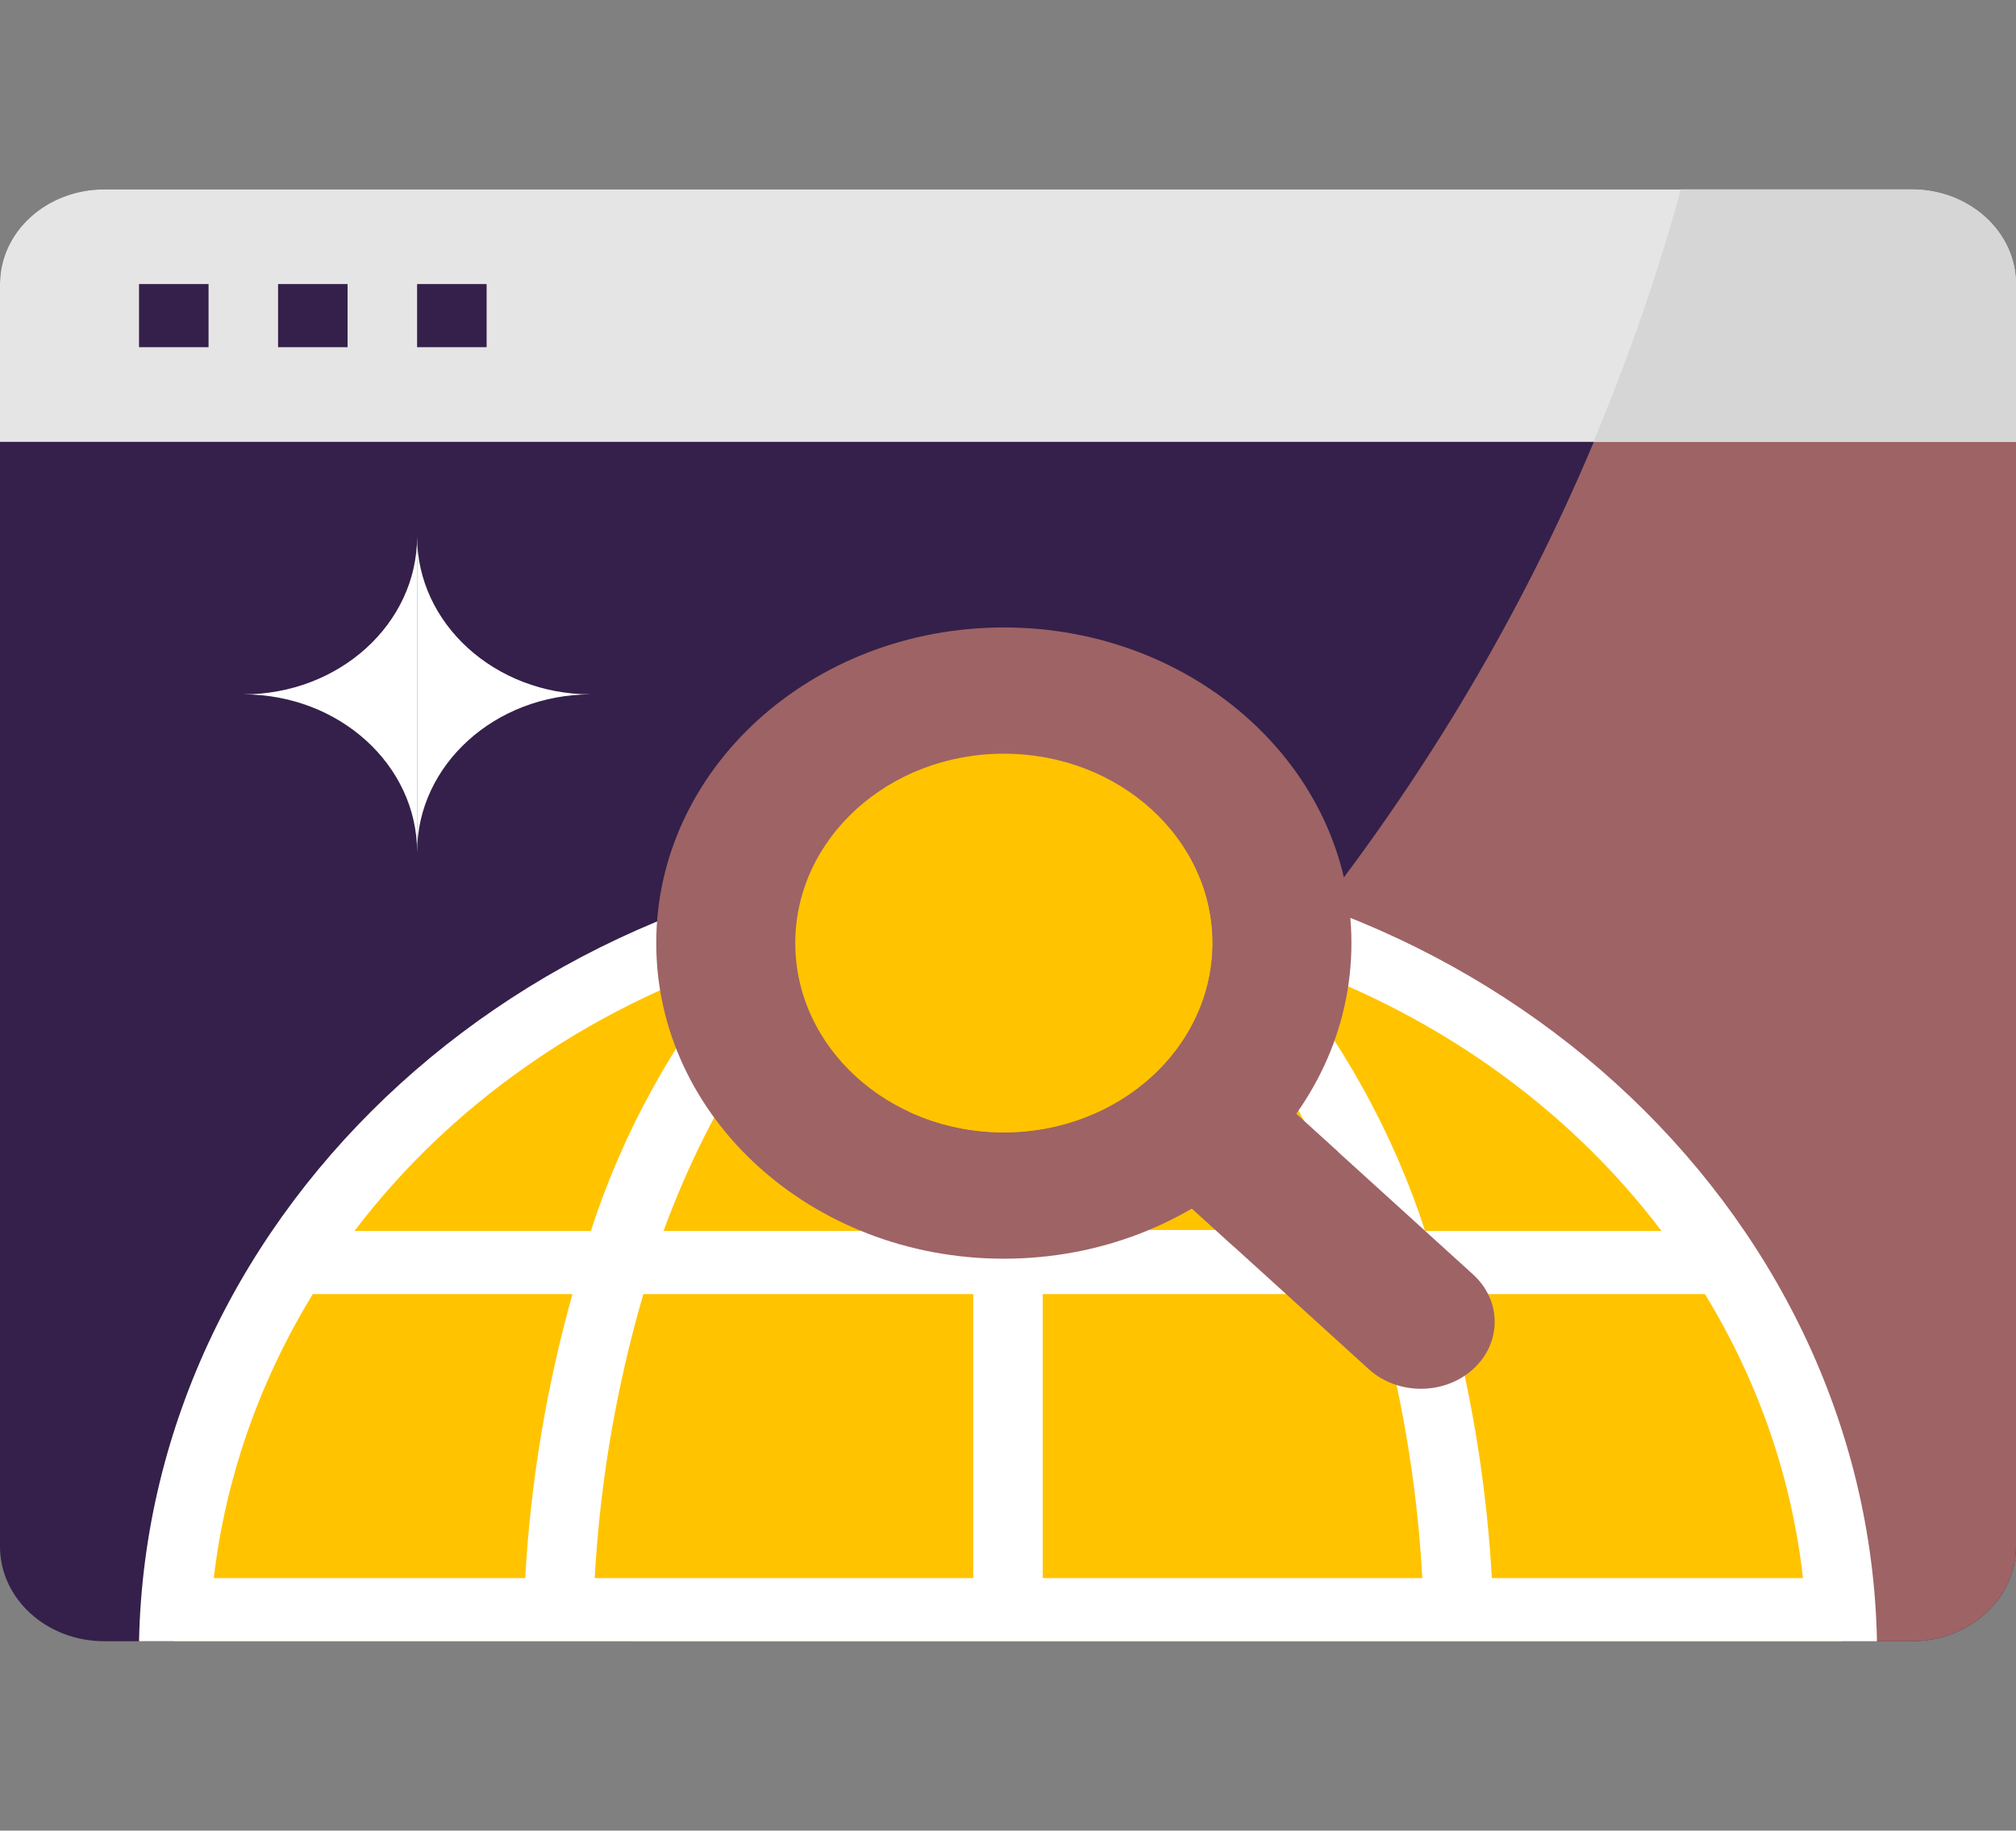 <svg width="141" height="128" viewBox="0 0 141 128" fill="none" xmlns="http://www.w3.org/2000/svg">
<rect x="0" y="0" width="141" height="128" fill="#808080" stroke="none"/>
<g clip-path="url(#clip0)">
<path d="M7.293 13.242H133.707C137.735 13.242 141 16.205 141 19.862V108.138C141 111.795 137.735 114.759 133.707 114.759H7.293C3.265 114.758 -0 111.795 -0 108.138V19.862C-0 16.205 3.265 13.242 7.293 13.242Z" fill="#34204A"/>
<path d="M133.707 13.241H117.565C102.978 66.582 61.651 97.766 28.516 114.759H133.707C137.735 114.759 141 111.795 141 108.138V19.862C141 16.205 137.735 13.241 133.707 13.241Z" fill="#9E6365"/>
<path d="M128.845 114.758C128.568 85.612 102.607 62.045 70.5 61.793C38.393 62.044 12.432 85.612 12.155 114.758H128.845Z" fill="#FFC300"/>
<path d="M103.975 71.547C90.799 94.19 65.808 107.343 44.512 114.758H128.845C128.57 97.591 119.342 81.558 103.975 71.547Z" fill="#FFC300"/>
<path d="M133.707 13.242H7.293C3.265 13.242 -0 16.205 -0 19.862V30.896H141V19.862C141 16.205 137.735 13.242 133.707 13.242Z" fill="#E5E5E5"/>
<path d="M14.586 19.862H9.724V24.276H14.586V19.862Z" fill="#34204A"/>
<path d="M24.31 19.862H19.448V24.276H24.31V19.862Z" fill="#34204A"/>
<path d="M34.034 19.862H29.172V24.276H34.034V19.862Z" fill="#34204A"/>
<path d="M29.172 59.586C29.172 53.493 34.615 48.552 41.328 48.552C34.615 48.552 29.172 43.611 29.172 37.517" fill="white"/>
<path d="M29.172 37.517C29.172 43.611 23.729 48.552 17.017 48.552C23.729 48.552 29.172 53.493 29.172 59.586" fill="white"/>
<path d="M70.5 59.586C37.608 59.586 10.356 84.325 9.724 114.759H12.155H14.586H126.414H131.276C130.692 84.325 103.441 59.586 70.5 59.586ZM116.204 86.069H99.672C97.431 79.172 93.843 72.697 89.073 66.957C100.081 70.618 109.562 77.299 116.204 86.069ZM72.931 64C75.148 64.082 77.356 64.289 79.543 64.618C85.767 68.634 91.018 76.314 94.592 86.003H72.931V64ZM61.432 64.64C63.627 64.304 65.844 64.09 68.069 64V86.069H46.408C49.982 76.403 55.209 68.723 61.432 64.706V64.64H61.432ZM51.975 66.847C47.174 72.616 43.566 79.13 41.328 86.069H24.796C31.453 77.299 40.953 70.627 51.975 66.979L51.975 66.847ZM21.879 90.483H40.039C38.216 96.989 37.107 103.64 36.733 110.345H14.951C15.77 103.369 18.128 96.616 21.879 90.483ZM41.595 110.345C41.965 103.633 43.105 96.977 44.998 90.483H68.069V110.345H41.595ZM72.931 110.345V90.483H96.075C97.969 96.978 99.109 103.634 99.478 110.345H72.931ZM104.34 110.345C103.966 103.64 102.857 96.988 101.034 90.483H119.242C122.991 96.611 125.322 103.371 126.098 110.345H104.34Z" fill="white"/>
<path d="M87.517 75.034L103.027 89.114C105.04 90.939 105.042 93.903 103.032 95.731C103.03 95.733 103.03 95.733 103.027 95.735C101.017 97.562 97.752 97.565 95.739 95.74C95.736 95.737 95.736 95.737 95.734 95.735L80.224 81.655L87.517 75.034Z" fill="#9E6365"/>
<path d="M86.302 87.166L93.591 80.549L87.506 75.025L80.217 81.642L86.302 87.166Z" fill="#9E6365"/>
<path d="M70.208 88.011C83.635 88.011 94.519 78.13 94.519 65.942C94.519 53.754 83.635 43.873 70.208 43.873C56.782 43.873 45.898 53.754 45.898 65.942C45.898 78.13 56.782 88.011 70.208 88.011Z" fill="#9E6365"/>
<path d="M70.208 79.183C78.264 79.183 84.795 73.255 84.795 65.942C84.795 58.629 78.264 52.7 70.208 52.7C62.152 52.7 55.622 58.629 55.622 65.942C55.622 73.255 62.152 79.183 70.208 79.183Z" fill="#FFC300"/>
<path d="M63.571 77.727C70.748 81.049 79.531 78.46 83.192 71.945C85.023 68.686 85.287 64.883 83.919 61.44L63.571 77.727Z" fill="#FFC300"/>
<path d="M133.707 13.241H117.565C115.914 19.233 113.867 25.128 111.438 30.897H141V19.862C141 16.205 137.735 13.241 133.707 13.241Z" fill="#D6D6D6"/>
</g>
<defs>
<clipPath id="clip0">
<rect width="141" height="128" fill="white"/>
</clipPath>
</defs>
</svg>
